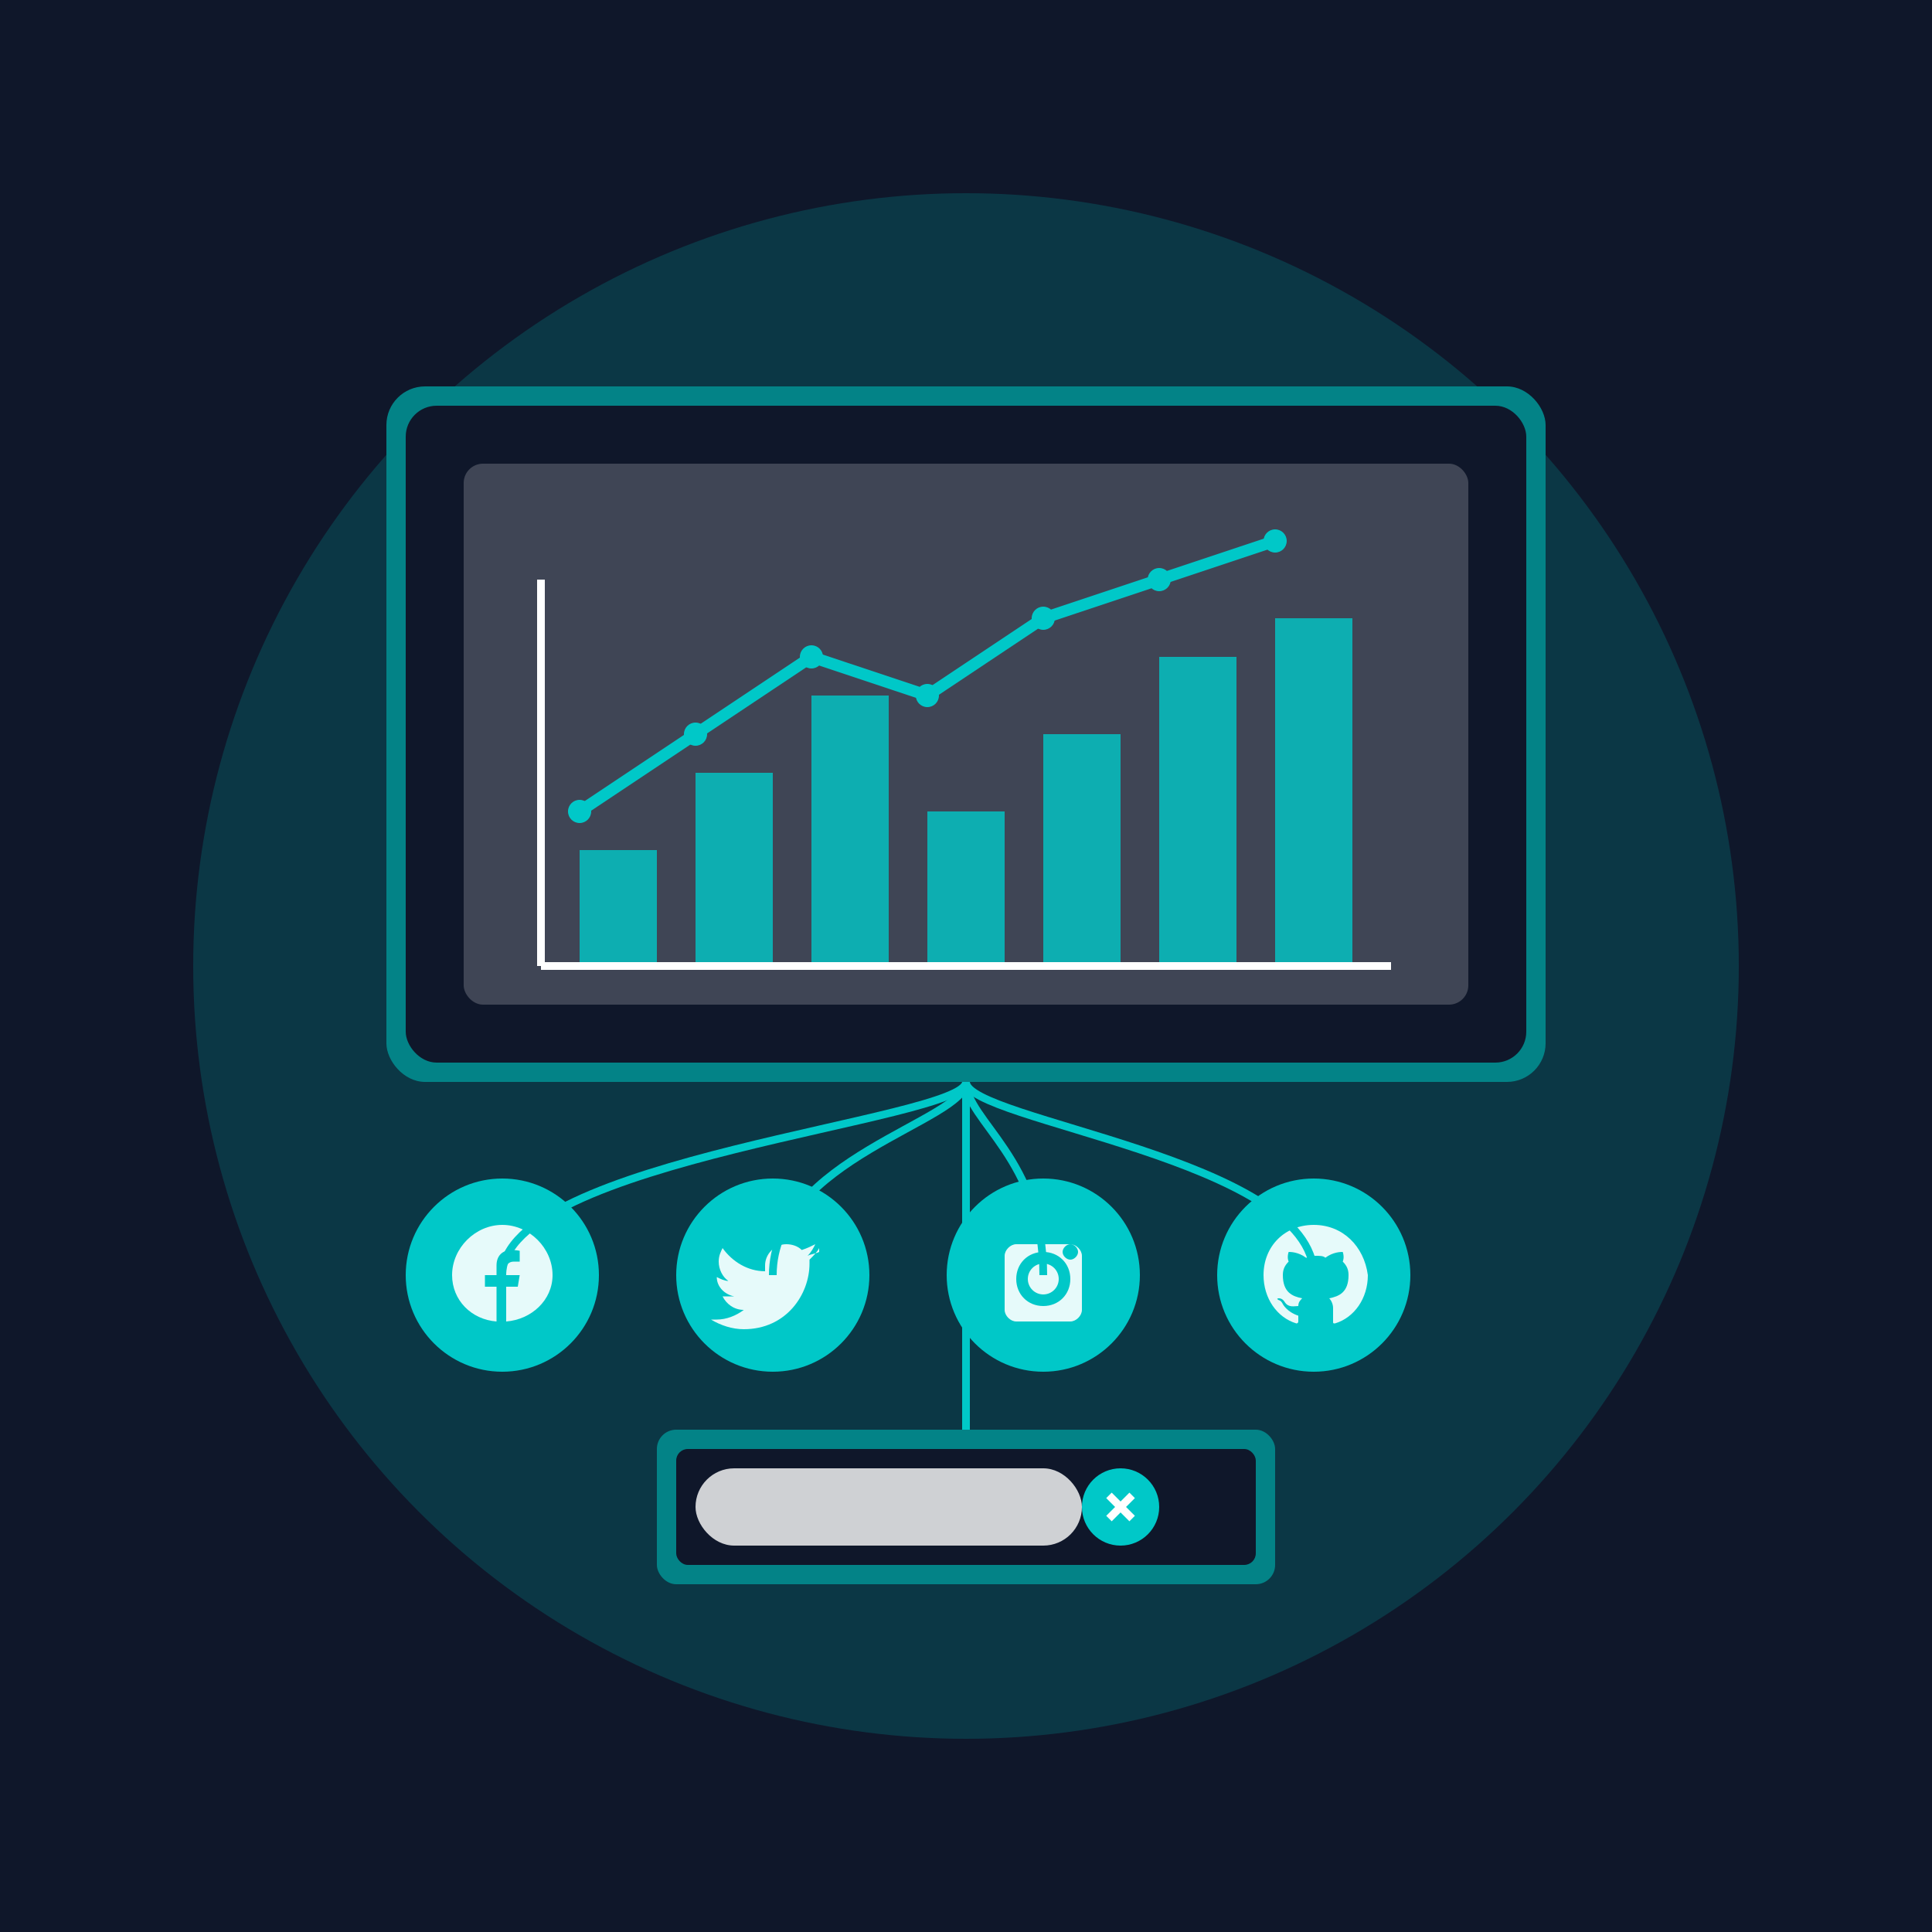 <svg xmlns="http://www.w3.org/2000/svg" viewBox="0 0 500 500" width="500" height="500">
  <style>
    .st0{fill:#0f172a;}
    .st1{fill:#00c8c8;}
    .st2{fill:#038387;}
    .st3{fill:#ffffff;}
    .st4{fill:rgba(255,255,255,0.2);}
    .st5{fill:rgba(3,131,135,0.3);}
  </style>
  <rect class="st0" width="500" height="500"/>
  <circle class="st5" cx="250" cy="250" r="200"/>
  
  <!-- Analytics Dashboard -->
  <g transform="translate(100, 100)">
    <rect class="st2" x="0" y="0" width="300" height="180" rx="10"/>
    <rect class="st0" x="5" y="5" width="290" height="170" rx="8"/>
    
    <!-- Chart -->
    <g transform="translate(20, 20)">
      <rect class="st3" x="0" y="0" width="260" height="140" rx="5" opacity="0.2"/>
      
      <!-- Bar Chart -->
      <rect class="st1" x="30" y="100" width="20" height="30" opacity="0.8"/>
      <rect class="st1" x="60" y="80" width="20" height="50" opacity="0.8"/>
      <rect class="st1" x="90" y="60" width="20" height="70" opacity="0.8"/>
      <rect class="st1" x="120" y="90" width="20" height="40" opacity="0.8"/>
      <rect class="st1" x="150" y="70" width="20" height="60" opacity="0.8"/>
      <rect class="st1" x="180" y="50" width="20" height="80" opacity="0.8"/>
      <rect class="st1" x="210" y="40" width="20" height="90" opacity="0.8"/>
      
      <!-- Axis Lines -->
      <line x1="20" y1="130" x2="240" y2="130" stroke="#ffffff" stroke-width="2"/>
      <line x1="20" y1="30" x2="20" y2="130" stroke="#ffffff" stroke-width="2"/>
      
      <!-- Growth Line -->
      <polyline points="30,90 60,70 90,50 120,60 150,40 180,30 210,20" fill="none" stroke="#00c8c8" stroke-width="3"/>
      <circle cx="30" cy="90" r="3" fill="#00c8c8"/>
      <circle cx="60" cy="70" r="3" fill="#00c8c8"/>
      <circle cx="90" cy="50" r="3" fill="#00c8c8"/>
      <circle cx="120" cy="60" r="3" fill="#00c8c8"/>
      <circle cx="150" cy="40" r="3" fill="#00c8c8"/>
      <circle cx="180" cy="30" r="3" fill="#00c8c8"/>
      <circle cx="210" cy="20" r="3" fill="#00c8c8"/>
    </g>
  </g>
  
  <!-- Social Media Icons -->
  <g transform="translate(100, 300)">
    <circle class="st1" cx="30" cy="30" r="25"/>
    <path class="st3" d="M30,17 C23,17 17,23 17,30 C17,36.5 22,41.5 28.5,42 L28.5,33 L25.5,33 L25.5,30 L28.5,30 L28.5,27.5 C28.5,25 30,23.5 32.5,23.5 C33.5,23.5 34.5,23.7 34.5,23.7 L34.5,26.5 L33,26.5 C31.5,26.5 31,27.5 31,28.5 L31,30 L34.5,30 L34,33 L31,33 L31,42 C37.5,41.5 43,36.5 43,30 C43,23 37,17 30,17 Z" opacity="0.9"/>
  </g>
  
  <g transform="translate(170, 300)">
    <circle class="st1" cx="30" cy="30" r="25"/>
    <path class="st3" d="M42,24 C41,24.5 40,24.5 39,25 C40,24 40.5,23 41,22 C40,22.5 39,23 37.5,23.5 C36.5,22.5 35,22 33.5,22 C30.5,22 28,24.5 28,27.5 C28,28 28,28.5 28,29 C23.5,29 19.5,26.5 17,23 C16.5,24 16,25 16,26.5 C16,28.5 17,30.5 18.5,31.5 C17.5,31.5 16.5,31 15.5,30.5 C15.5,33 17.5,35 20,35.5 C19.5,35.5 19,35.5 18.5,35.5 C18,35.5 17.5,35.5 17,35.5 C18,37.5 20,39 22.5,39 C20.5,40.5 18,41.5 15.5,41.5 C15,41.5 14.5,41.5 14,41.5 C16.5,43 19.5,44 22.5,44 C33.5,44 39.5,35 39.5,27 L39.5,26 C40.5,25 41.5,24 42,23 L42,24 Z" opacity="0.9"/>
  </g>
  
  <g transform="translate(240, 300)">
    <circle class="st1" cx="30" cy="30" r="25"/>
    <path class="st3" d="M37,22 L23,22 C21.5,22 20,23.5 20,25 L20,39 C20,40.5 21.5,42 23,42 L37,42 C38.5,42 40,40.5 40,39 L40,25 C40,23.5 38.5,22 37,22 Z M30,38 C26,38 23,35 23,31 C23,27 26,24 30,24 C34,24 37,27 37,31 C37,35 34,38 30,38 Z M37,26 C36,26 35,25 35,24 C35,23 36,22 37,22 C38,22 39,23 39,24 C39,25 38,26 37,26 Z" opacity="0.9"/>
    <circle class="st3" cx="30" cy="31" r="4" opacity="0.9"/>
  </g>
  
  <g transform="translate(310, 300)">
    <circle class="st1" cx="30" cy="30" r="25"/>
    <path class="st3" d="M30,17 C22.5,17 17,22.5 17,30 C17,36 20.5,41 25.5,42.5 C26,42.5 26,42 26,42 C26,41.5 26,41 26,40.5 C23,39.5 22,37.5 22,37.5 C21.5,36.5 21,36.5 21,36.5 C20,36 21,36 21,36 C22,36 22.5,37 22.5,37 C23.5,38.5 25,38 26,38 C26,37 26.5,36.5 27,36 C24.5,35.5 22,34.5 22,30 C22,28.5 22.5,27.5 23.5,26.5 C23.5,26.5 23,25.5 23.5,24 C23.5,24 23.5,24 23.5,24 C23.5,24 23.5,24 23.5,24 C24,24 26,24 28,25.5 C28.5,25.5 29.5,25 30.5,25 C31.5,25 32.5,25 33,25.5 C35,24 37,24 37.5,24 C38,25.5 37.5,26.5 37.5,26.5 C38.5,27.5 39,28.5 39,30 C39,34.5 36.5,35.5 34,36 C34.5,36.5 35,37.5 35,38.5 L35,42 C35,42.5 35,42.5 35.5,42.5 C40.5,41 44,36 44,30 C43,22.5 37.5,17 30,17 Z" opacity="0.9"/>
  </g>
  
  <!-- SEO Elements -->
  <g transform="translate(170, 370)">
    <rect class="st2" x="0" y="0" width="160" height="40" rx="5"/>
    <rect class="st0" x="5" y="5" width="150" height="30" rx="3"/>
    
    <!-- Search Bar -->
    <rect class="st3" x="10" y="10" width="100" height="20" rx="10" opacity="0.8"/>
    <circle class="st1" cx="120" cy="20" r="10"/>
    <path class="st3" d="M123,17 L117,23 M117,17 L123,23" stroke="#ffffff" stroke-width="2"/>
  </g>
  
  <!-- Connection Lines -->
  <g stroke="#00c8c8" stroke-width="2" fill="none">
    <path d="M250,280 C250,290 130,300 130,330"/>
    <path d="M250,280 C250,290 200,300 200,330"/>
    <path d="M250,280 C250,290 270,300 270,330"/>
    <path d="M250,280 C250,290 340,300 340,330"/>
    <path d="M250,280 C250,310 250,350 250,370"/>
  </g>
</svg>
